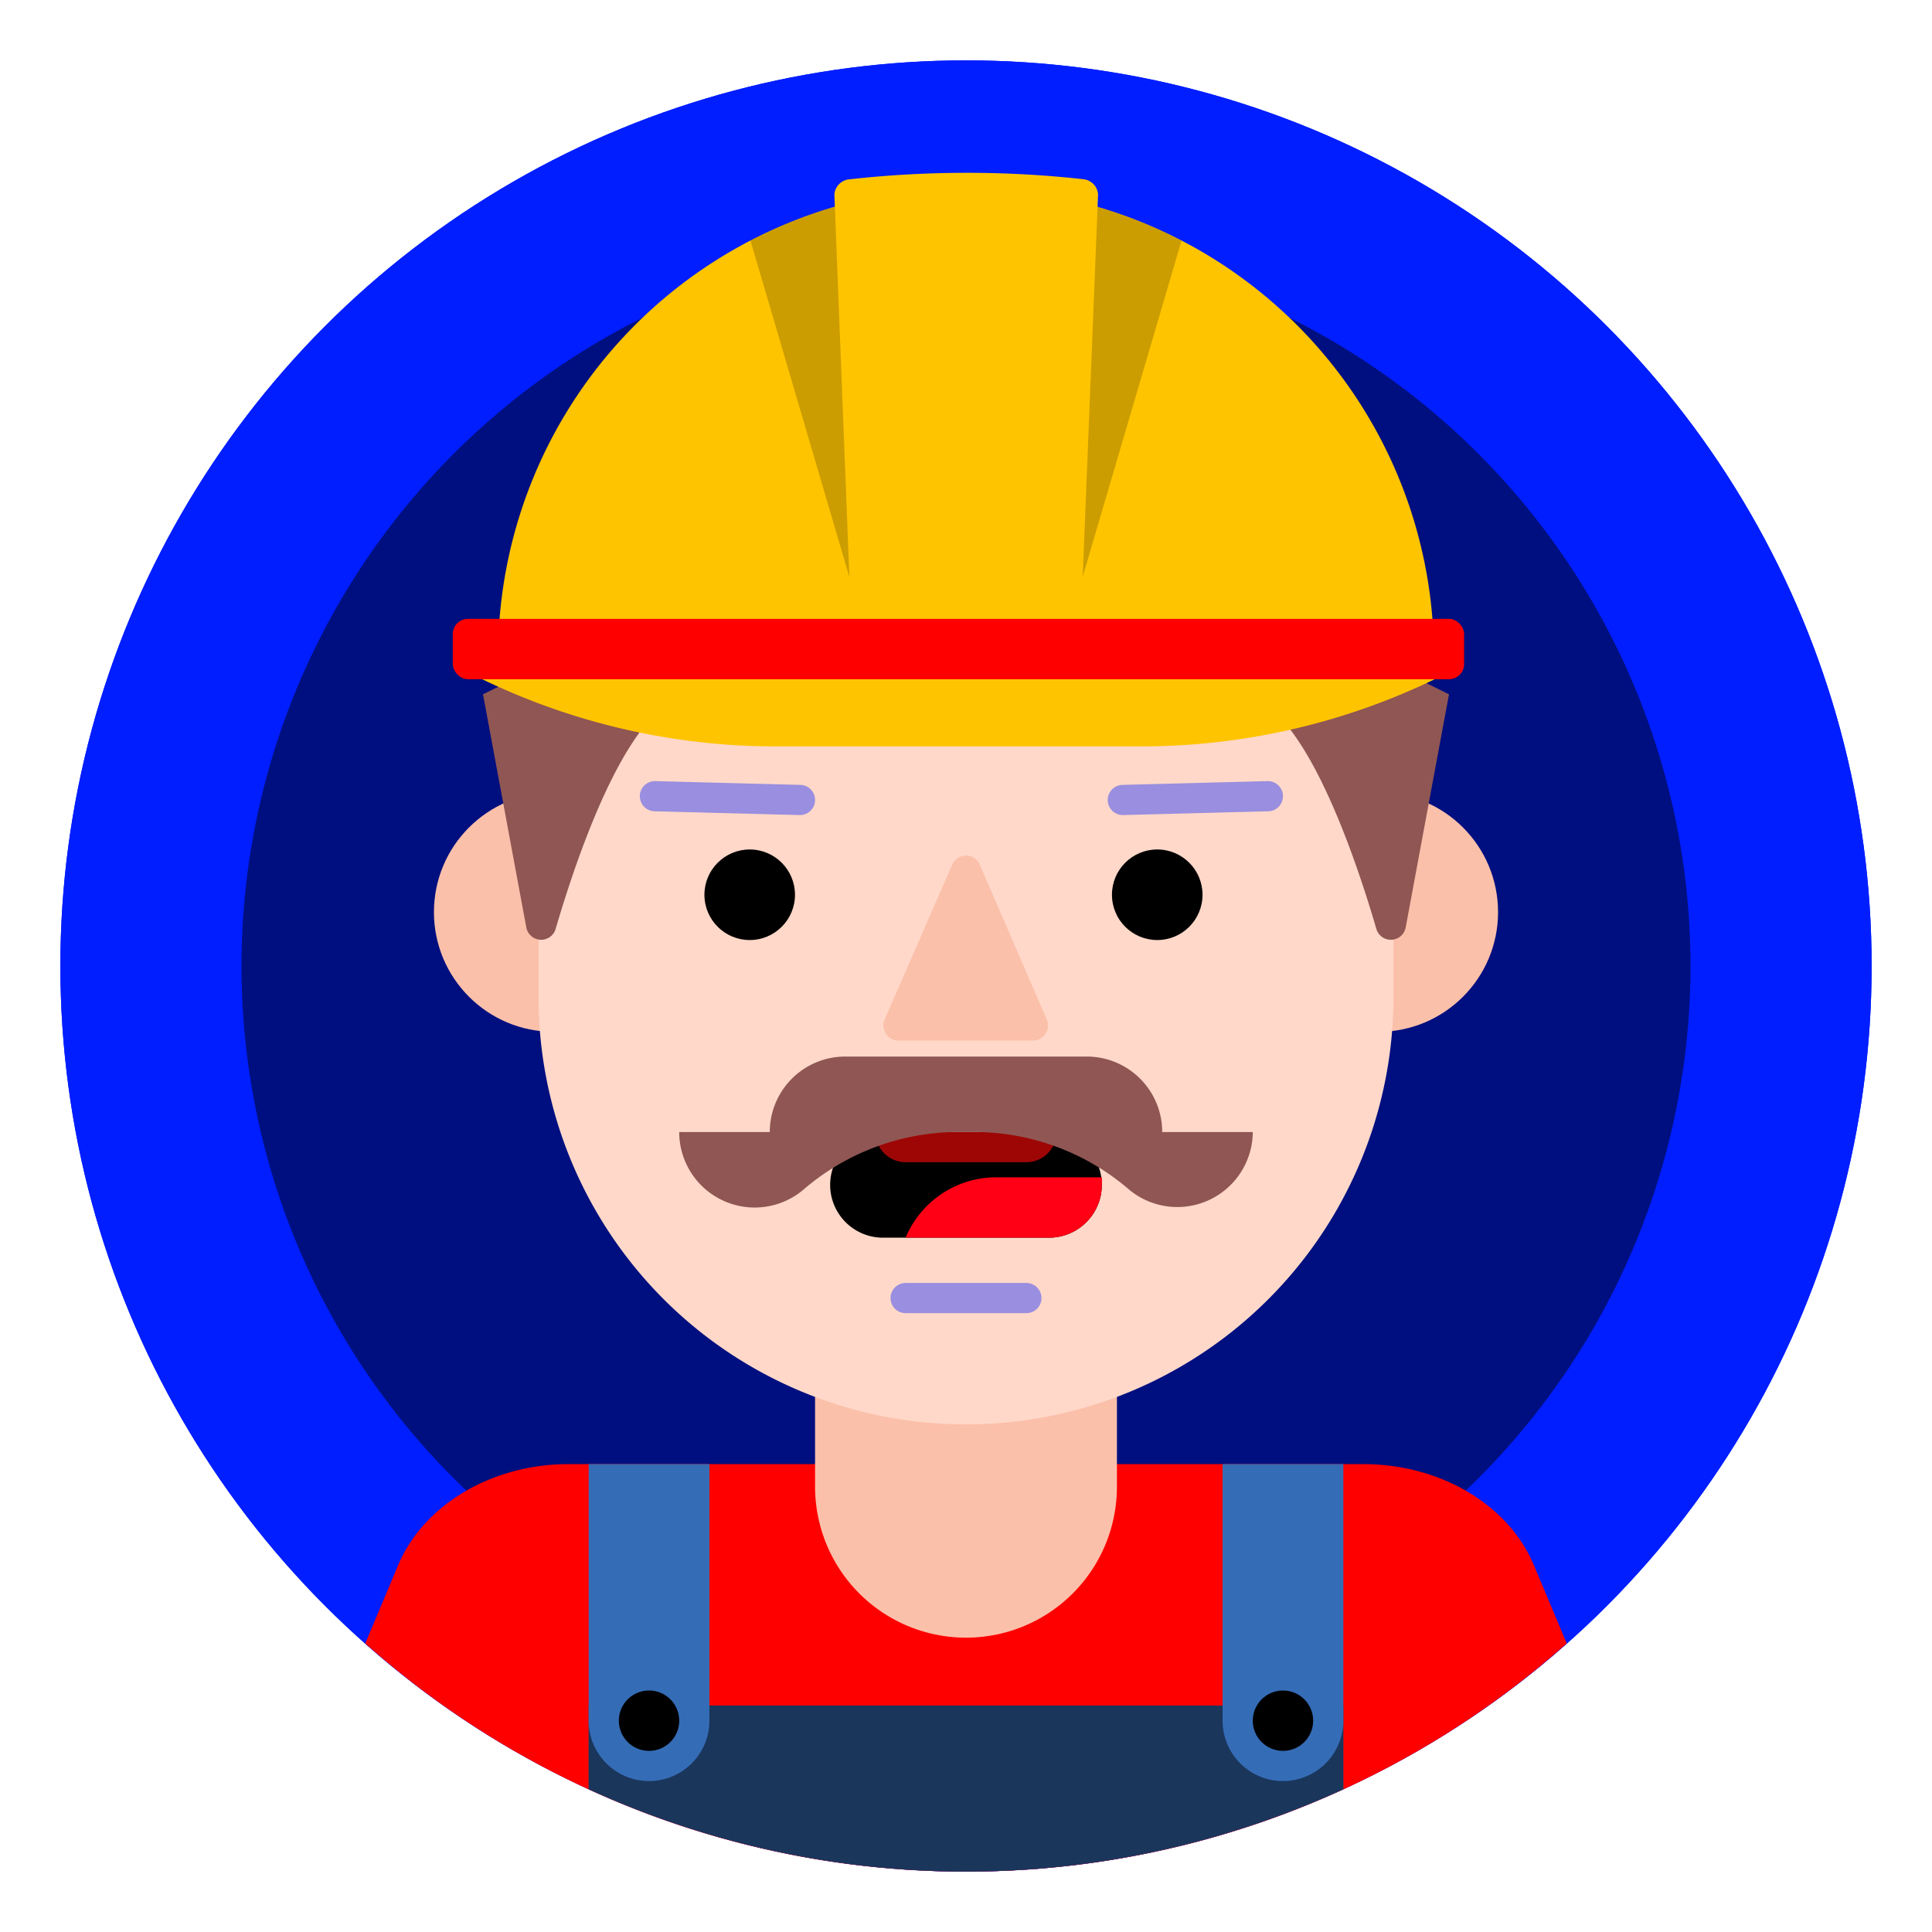 <svg data-name="Layer 1" viewBox="0 0 128 128" xmlns="http://www.w3.org/2000/svg"><circle cx="64" cy="64" r="60" fill="#001eff" class="fill-515570"></circle><circle cx="64" cy="64" r="60" fill="#001eff" class="fill-515570"></circle><circle cx="64" cy="64" r="48" opacity=".5" fill="#000000" class="fill-393c54"></circle><circle cx="91.32" cy="60.43" r="7.93" fill="#fbc0aa" class="fill-fbc0aa"></circle><path d="M64 124a59.75 59.75 0 0 0 39.8-15.12l-2.2-5.24c-1.71-4-6.22-6.64-11.29-6.64H37.69c-5.07 0-9.58 2.66-11.29 6.64l-2.2 5.24A59.75 59.75 0 0 0 64 124Z" fill="#ff0000" class="fill-f8dc25"></path><path d="M64 84.75V98.5" stroke="#fbc0aa" stroke-width="20px" fill="none" stroke-linecap="round" stroke-linejoin="round" class="stroke-fbc0aa"></path><circle cx="36.68" cy="60.43" r="7.93" fill="#fbc0aa" class="fill-fbc0aa"></circle><path d="M64 94.37a28.31 28.31 0 0 1-28.32-28.32V47.43a28.32 28.32 0 1 1 56.64 0v18.62A28.31 28.31 0 0 1 64 94.37Z" fill="#ffd8c9" class="fill-ffd8c9"></path><circle cx="76.67" cy="59.28" r="3" fill="#000000" class="fill-393c54"></circle><path d="m32 46 2.87 15.45a1 1 0 0 0 1.94.1C38.51 55.74 42 46 46 46c5.75 0 2.19-8 2.19-8ZM96 46l-2.87 15.45a1 1 0 0 1-1.94.1C89.49 55.74 86 46 82 46c-5.75 0-2.19-8-2.19-8Z" fill="#8f5653" class="fill-8f5653"></path><circle cx="49.67" cy="59.28" r="3" fill="#000000" class="fill-393c54"></circle><path d="M33 45v-1.55a31 31 0 0 1 62 0V45" fill="#ffc400" class="fill-f2bc0f"></path><path d="m74.39 53 9.61-.25M53 53l-9.61-.25M60 86h8" stroke="#001eff" stroke-width="2px" opacity=".4" fill="none" stroke-linecap="round" stroke-linejoin="round" class="stroke-515570"></path><path d="M39 118.54a60 60 0 0 0 50 0V113H39Z" fill="#356cb6" class="fill-356cb6"></path><path d="M56.5 39h15l6.78-23.06a31 31 0 0 0-28.56 0Z" opacity=".2" fill="#000000" class="fill-393c54"></path><path d="M64 11.45a69.94 69.94 0 0 0-7.72.43 1.09 1.09 0 0 0-1 1L56.5 44h15l1.25-31.13a1.09 1.09 0 0 0-1-1 69.94 69.94 0 0 0-7.75-.42Z" fill="#ffc400" class="fill-f2bc0f"></path><path d="M39 118.54a60 60 0 0 0 50 0V113H39Z" opacity=".5" fill="#000000" class="fill-393c54"></path><path d="M39 97h8v17a4 4 0 0 1-4 4 4 4 0 0 1-4-4V97ZM81 97h8v17a4 4 0 0 1-4 4 4 4 0 0 1-4-4V97Z" fill="#356cb6" class="fill-356cb6"></path><circle cx="43" cy="114" r="2" fill="#000000" class="fill-393c54"></circle><circle cx="85" cy="114" r="2" fill="#000000" class="fill-393c54"></circle><path d="m63.11 57.23-4.52 10.36a1 1 0 0 0 .89 1.35h9a1 1 0 0 0 .89-1.35l-4.48-10.36a1 1 0 0 0-1.78 0Z" fill="#fbc0aa" class="fill-fbc0aa"></path><path d="M69.5 82h-11a3.5 3.5 0 0 1 0-7h11a3.5 3.5 0 0 1 0 7Z" fill="#000000" class="fill-393c54"></path><path d="M58 75h12a2 2 0 0 1-2 2h-8a2 2 0 0 1-2-2Z" fill="#9e0606" class="fill-ffffff"></path><path d="M60 82h9.5a3.5 3.5 0 0 0 3.5-3.5 4 4 0 0 0 0-.5h-7a6.5 6.5 0 0 0-6 4Z" fill="#ff0015" class="fill-f85565"></path><path d="M75.61 49.45H51.39A44.66 44.66 0 0 1 30 44h67a44.66 44.66 0 0 1-21.39 5.45Z" fill="#ffc400" class="fill-f2bc0f"></path><rect height="4" rx="1" width="67" x="30" y="41" fill="#ff0000" class="fill-f8dc25"></rect><path d="M77 75a5 5 0 0 0-5-5H56a5 5 0 0 0-5 5h-6a5 5 0 0 0 8.18 3.86 15.77 15.77 0 0 1 10-3.86h1.68a15.77 15.77 0 0 1 10 3.86A5 5 0 0 0 83 75Z" fill="#8f5653" class="fill-8f5653"></path></svg>